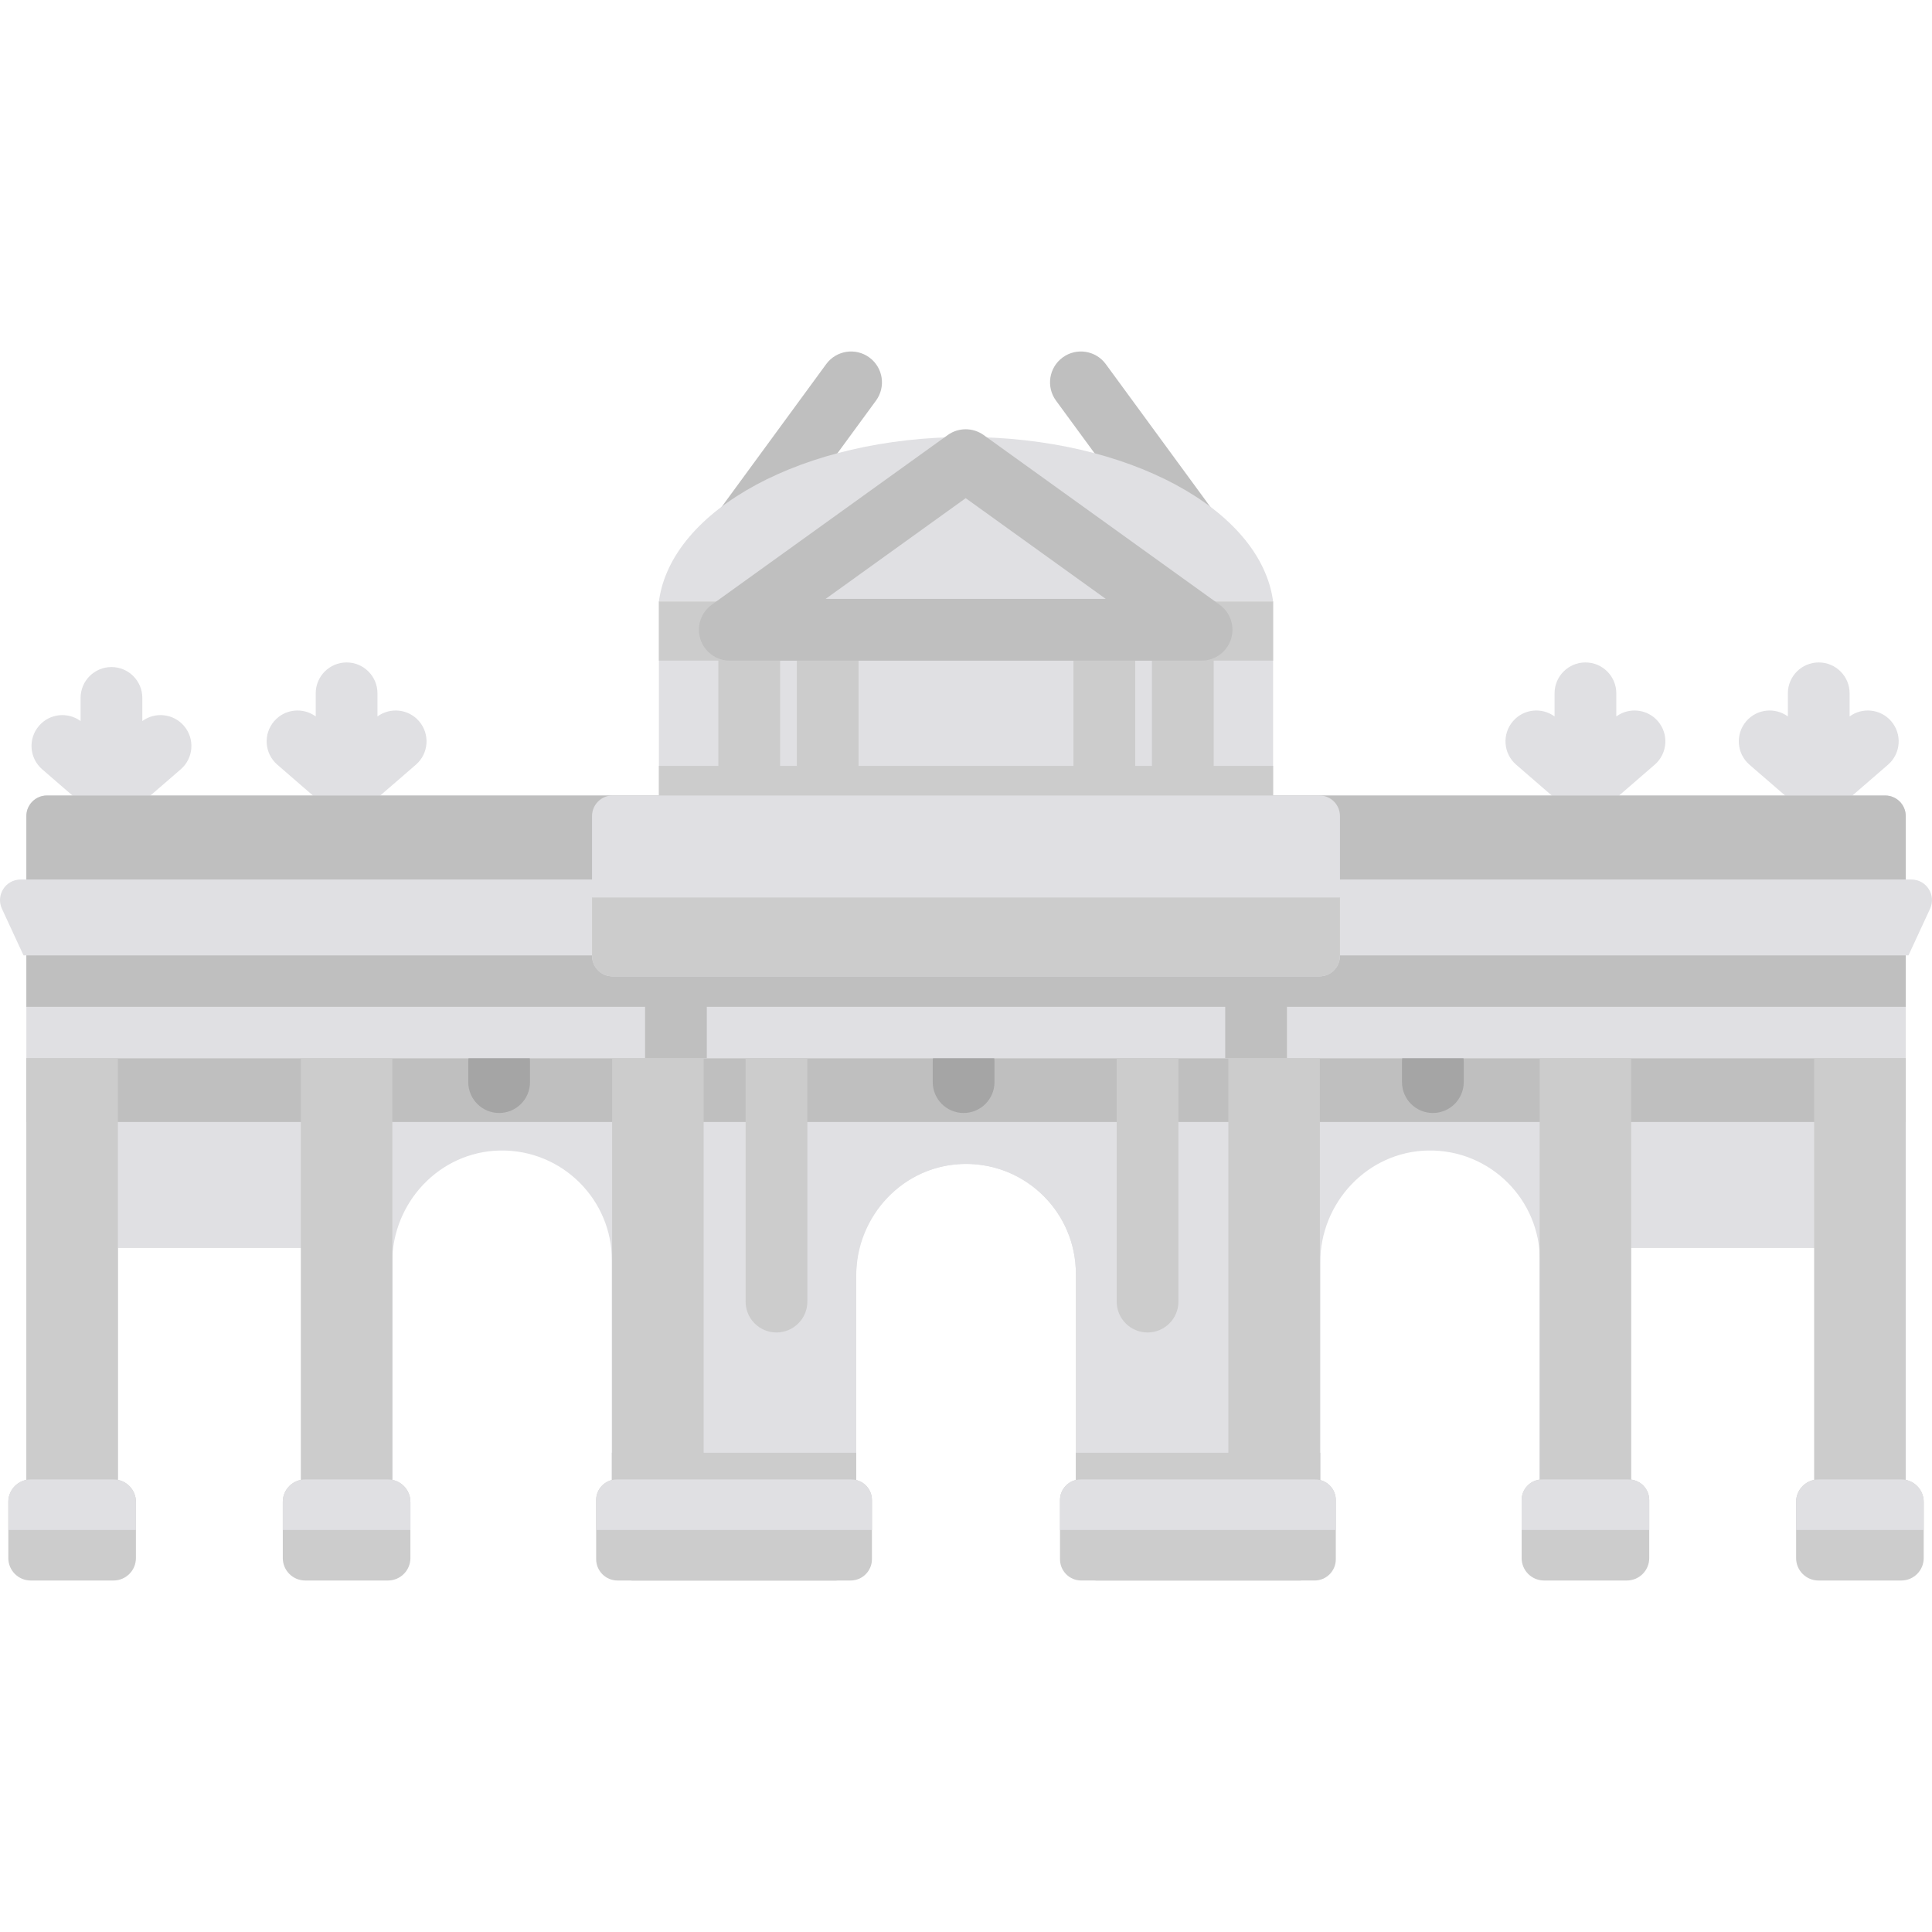 <?xml version="1.0" encoding="iso-8859-1"?>
<!-- Generator: Adobe Illustrator 19.0.0, SVG Export Plug-In . SVG Version: 6.00 Build 0)  -->
<svg version="1.1" id="Capa_1" xmlns="http://www.w3.org/2000/svg" xmlns:xlink="http://www.w3.org/1999/xlink" x="0px" y="0px"
	 viewBox="0 0 512.001 512.001" style="enable-background:new 0 0 512.001 512.001;" xml:space="preserve">
<g>
	<rect x="174.613" y="159.378" style="fill:#E0E0E3;" width="162.774" height="67.808"/>
	<path style="fill:#E0E0E3;" d="M100.033,189.866v-6.13c0-4.518-3.663-8.182-8.182-8.182c-4.518,0-8.182,3.663-8.182,8.182v6.13
		c-3.403-2.492-8.201-1.999-11.009,1.247c-2.957,3.417-2.585,8.583,0.831,11.54l13.005,11.257c3.026,2.622,7.682,2.615,10.709,0
		l13.005-11.257c3.417-2.957,3.788-8.124,0.831-11.54C108.233,187.868,103.435,187.374,100.033,189.866z"/>
	<path style="fill:#E0E0E3;" d="M428.339,189.865v-6.13c0-4.518-3.662-8.182-8.182-8.182s-8.182,3.663-8.182,8.182v6.13
		c-3.4-2.491-8.2-1.999-11.01,1.246c-2.957,3.417-2.584,8.584,0.832,11.541l13.005,11.257c3.018,2.625,7.689,2.614,10.709-0.001
		l13.003-11.257c3.417-2.957,3.789-8.124,0.832-11.54C436.538,187.867,431.739,187.374,428.339,189.865z"/>
	<path style="fill:#E0E0E3;" d="M501.176,191.112c-2.81-3.245-7.608-3.738-11.009-1.247v-6.13c0-4.518-3.662-8.182-8.182-8.182
		s-8.182,3.663-8.182,8.182v6.13c-3.4-2.49-8.198-1.999-11.009,1.247c-2.957,3.417-2.584,8.583,0.832,11.54l13.003,11.257
		c3.024,2.618,7.686,2.62,10.71,0l13.003-11.257C503.761,199.695,504.134,194.529,501.176,191.112
		C498.368,187.867,504.134,194.529,501.176,191.112z"/>
	<path style="fill:#E0E0E3;" d="M37.719,191.086v-6.13c0-4.518-3.663-8.182-8.182-8.182s-8.182,3.663-8.182,8.182v6.13
		c-3.401-2.49-8.2-1.997-11.009,1.247c-2.957,3.417-2.585,8.584,0.832,11.541l13.005,11.257c3.021,2.619,7.687,2.62,10.708,0
		l13.005-11.257c3.417-2.957,3.789-8.124,0.832-11.541C45.919,189.089,41.121,188.594,37.719,191.086z"/>
</g>
<g>
	<path style="fill:#BFBFBF;" d="M321.359,157.171c-2.519,0-5.005-1.16-6.607-3.348l-34.902-47.657
		c-2.67-3.646-1.879-8.766,1.766-11.434c3.646-2.67,8.765-1.879,11.434,1.766l34.902,47.657c2.67,3.646,1.879,8.765-1.766,11.434
		C324.73,156.656,323.037,157.171,321.359,157.171z"/>
	<path style="fill:#BFBFBF;" d="M190.641,157.171c-1.678,0-3.371-0.514-4.827-1.581c-3.646-2.67-4.437-7.789-1.767-11.434
		l34.902-47.657c2.67-3.646,7.791-4.436,11.434-1.767c3.646,2.67,4.437,7.789,1.767,11.434l-34.902,47.657
		C195.645,156.011,193.16,157.171,190.641,157.171z"/>
</g>
<g>
	<path style="fill:#CCCCCC;" d="M198.549,218.998c-4.518,0-8.182-3.663-8.182-8.182v-54.108c0-4.518,3.663-8.182,8.182-8.182
		s8.182,3.663,8.182,8.182v54.108C206.73,215.335,203.067,218.998,198.549,218.998z"/>
	<path style="fill:#CCCCCC;" d="M313.458,218.998c-4.519,0-8.182-3.663-8.182-8.182v-54.108c0-4.518,3.662-8.182,8.182-8.182
		s8.182,3.663,8.182,8.182v54.108C321.64,215.335,317.977,218.998,313.458,218.998z"/>
	<rect x="174.613" y="159.378" style="fill:#CCCCCC;" width="162.774" height="15.694"/>
	<rect x="174.613" y="202.972" style="fill:#CCCCCC;" width="162.774" height="15.694"/>
	<path style="fill:#CCCCCC;" d="M292.662,218.998c-4.519,0-8.182-3.663-8.182-8.182v-54.108c0-4.518,3.662-8.182,8.182-8.182
		s8.182,3.663,8.182,8.182v54.108C300.843,215.335,297.181,218.998,292.662,218.998z"/>
	<path style="fill:#CCCCCC;" d="M219.345,218.998c-4.518,0-8.182-3.663-8.182-8.182v-54.108c0-4.518,3.663-8.182,8.182-8.182
		s8.182,3.663,8.182,8.182v54.108C227.527,215.335,223.863,218.998,219.345,218.998z"/>
</g>
<path style="fill:#E0E0E3;" d="M337.383,159.37c-3.252-24.368-38.431-43.559-81.383-43.559s-78.13,19.191-81.383,43.559H337.383z"/>
<path style="fill:#BFBFBF;" d="M318.431,175.076H193.406c-3.552,0-6.698-2.291-7.788-5.672c-1.089-3.38,0.127-7.078,3.011-9.152
	l62.513-44.952c2.853-2.052,6.698-2.052,9.552,0l62.513,44.952c2.884,2.073,4.099,5.771,3.01,9.152
	C325.129,172.784,321.983,175.076,318.431,175.076z M218.797,158.713h74.243l-37.122-26.693L218.797,158.713z"/>
<path style="fill:#E0E0E3;" d="M505.043,297.334H6.985v-81.063c0-3.012,2.442-5.454,5.454-5.454h487.15
	c3.012,0,5.454,2.442,5.454,5.454v81.063H505.043z"/>
<g>
	<path style="fill:#BFBFBF;" d="M179.132,288.647c-4.518,0-8.182-3.663-8.182-8.182v-27.281c0-4.518,3.663-8.182,8.182-8.182
		s8.182,3.663,8.182,8.182v27.281C187.314,284.985,183.651,288.647,179.132,288.647z"/>
	<path style="fill:#BFBFBF;" d="M332.876,288.647c-4.519,0-8.182-3.663-8.182-8.182v-27.281c0-4.518,3.662-8.182,8.182-8.182
		s8.182,3.663,8.182,8.182v27.281C341.056,284.985,337.394,288.647,332.876,288.647z"/>
	<path style="fill:#BFBFBF;" d="M505.043,266.825H6.985v-50.554c0-3.012,2.442-5.454,5.454-5.454h487.15
		c3.012,0,5.454,2.442,5.454,5.454v50.554H505.043z"/>
</g>
<g>
	<path style="fill:#E0E0E3;" d="M505.768,253.184l5.722-12.355c1.674-3.614-0.966-7.747-4.95-7.747H5.461
		c-3.983,0-6.624,4.132-4.95,7.747l5.722,12.355H505.768z"/>
	<path style="fill:#E0E0E3;" d="M6.985,280.466v111.609H31.24v-61.38h49.252v61.38h23.446v-66.579
		c0-15.936,12.564-29.36,28.495-29.686c8.279-0.169,15.79,3.119,21.196,8.523c5.263,5.263,8.522,12.54,8.522,20.576v88.485
		c0,3.012,2.442,5.454,5.454,5.454h53.849c3.012,0,5.454-2.442,5.454-5.454v-75.255c0-15.936,12.564-29.36,28.495-29.686
		c8.279-0.169,15.791,3.119,21.196,8.523c5.263,5.263,8.522,12.54,8.522,20.576v75.84c0,3.012,2.442,5.454,5.454,5.454h53.849
		c3.012,0,5.454-2.442,5.454-5.454v-87.898c0-15.936,12.564-29.36,28.495-29.686c8.279-0.169,15.79,3.119,21.196,8.523
		c5.263,5.263,8.522,12.54,8.522,20.576v67.163h23.446v-61.38h50.145v61.38h23.361V280.466H6.985z"/>
	<path style="fill:#E0E0E3;" d="M505.04,280.457v111.616h-23.356v-61.381h-50.147v61.381h-23.453v-58.076
		c0-8.029-3.251-15.305-8.519-20.573c-5.399-5.399-12.906-8.69-21.181-8.524c-15.937,0.319-28.507,13.745-28.507,29.685v78.805
		c0,3.012-2.442,5.454-5.454,5.454h-53.855c-3.012,0-5.454-2.442-5.454-5.454v-75.836c0-8.039-3.251-15.315-8.519-20.573
		c-5.268-5.28-12.545-8.531-20.585-8.531c-16.068,0-29.104,13.025-29.104,29.104v75.836c0,3.012-2.442,5.454-5.454,5.454h-53.845
		c-3.012,0-5.454-2.442-5.454-5.454v-79.391c0-8.029-3.261-15.305-8.531-20.573c-5.399-5.399-12.904-8.69-21.181-8.524
		c-15.937,0.319-28.508,13.745-28.508,29.684v57.49h-23.44v-61.381H31.242v61.381H6.981V280.459H505.04V280.457z"/>
</g>
<g>
	<path style="fill:#CCCCCC;" d="M162.155,384.993h64.752v28.395c0,3.012-2.442,5.454-5.454,5.454h-53.845
		c-3.012,0-5.454-2.442-5.454-5.454v-28.395H162.155z"/>
	<path style="fill:#CCCCCC;" d="M349.878,384.993v28.395c0,3.012-2.442,5.454-5.454,5.454h-53.855c-3.012,0-5.454-2.442-5.454-5.454
		v-28.395H349.878z"/>
</g>
<rect x="6.981" y="280.461" style="fill:#BFBFBF;" width="498.061" height="16.875"/>
<g>
	<path style="fill:#A5A5A5;" d="M140.458,281.461v5.312c0,4.516-3.654,8.182-8.182,8.182c-4.516,0-8.182-3.665-8.182-8.182v-5.312
		c0-0.339,0.022-0.676,0.066-1.004h16.231C140.436,280.784,140.458,281.123,140.458,281.461z"/>
	<path style="fill:#A5A5A5;" d="M387.905,281.461v5.312c0,4.516-3.665,8.182-8.182,8.182c-4.516,0-8.182-3.665-8.182-8.182v-5.312
		c0-0.339,0.022-0.676,0.066-1.004h16.231C387.884,280.784,387.905,281.123,387.905,281.461z"/>
</g>
<g>
	<rect x="6.985" y="280.472" style="fill:#CCCCCC;" width="24.252" height="117.948"/>
	<rect x="79.726" y="280.472" style="fill:#CCCCCC;" width="24.252" height="117.948"/>
	<rect x="480.768" y="280.472" style="fill:#CCCCCC;" width="24.252" height="117.948"/>
	<rect x="408.033" y="280.472" style="fill:#CCCCCC;" width="24.252" height="117.948"/>
	<rect x="325.528" y="280.472" style="fill:#CCCCCC;" width="24.252" height="117.948"/>
	<path style="fill:#CCCCCC;" d="M481.927,418.851h21.936c3.281,0,5.94-2.659,5.94-5.94v-14.895c0-3.281-2.659-5.94-5.94-5.94
		h-21.936c-3.281,0-5.94,2.659-5.94,5.94v14.895C475.987,416.19,478.647,418.851,481.927,418.851z"/>
</g>
<path style="fill:#E0E0E3;" d="M475.987,405.462h33.816v-7.447c0-3.281-2.659-5.94-5.94-5.94h-21.936c-3.281,0-5.94,2.659-5.94,5.94
	V405.462z"/>
<path style="fill:#CCCCCC;" d="M409.189,418.851h21.936c3.281,0,5.94-2.659,5.94-5.94v-15.381c0-3.012-2.442-5.454-5.454-5.454
	h-22.907c-3.012,0-5.454,2.442-5.454,5.454v15.381C403.248,416.19,405.908,418.851,409.189,418.851z"/>
<path style="fill:#E0E0E3;" d="M403.248,405.462h33.816v-7.934c0-3.012-2.442-5.454-5.454-5.454h-22.907
	c-3.012,0-5.454,2.442-5.454,5.454V405.462z"/>
<path style="fill:#CCCCCC;" d="M286.533,418.85h61.852c3.102,0,5.617-2.515,5.617-5.617v-15.704c0-3.012-2.442-5.454-5.454-5.454
	h-62.179c-3.012,0-5.454,2.442-5.454,5.454v15.704C280.916,416.334,283.431,418.85,286.533,418.85z"/>
<path style="fill:#E0E0E3;" d="M280.916,405.462h73.086v-7.934c0-3.012-2.442-5.454-5.454-5.454h-62.179
	c-3.012,0-5.454,2.442-5.454,5.454v7.934H280.916z"/>
<path style="fill:#CCCCCC;" d="M102.818,418.851H80.883c-3.281,0-5.94-2.659-5.94-5.94v-14.895c0-3.281,2.659-5.94,5.94-5.94h21.936
	c3.281,0,5.94,2.659,5.94,5.94v14.895C108.759,416.19,106.099,418.851,102.818,418.851z"/>
<path style="fill:#E0E0E3;" d="M74.943,405.462h33.816v-7.447c0-3.281-2.659-5.94-5.94-5.94H80.883c-3.281,0-5.94,2.659-5.94,5.94
	V405.462z"/>
<path style="fill:#CCCCCC;" d="M30.08,418.851H8.144c-3.281,0-5.94-2.659-5.94-5.94v-14.895c0-3.281,2.659-5.94,5.94-5.94H30.08
	c3.281,0,5.94,2.659,5.94,5.94v14.895C36.02,416.19,33.361,418.851,30.08,418.851z"/>
<path style="fill:#E0E0E3;" d="M2.204,405.462H36.02v-7.447c0-3.281-2.659-5.94-5.94-5.94H8.144c-3.281,0-5.94,2.659-5.94,5.94
	C2.204,398.015,2.204,405.462,2.204,405.462z"/>
<g>
	<rect x="162.221" y="280.472" style="fill:#CCCCCC;" width="24.252" height="117.948"/>
	<path style="fill:#CCCCCC;" d="M225.414,418.851h-61.767c-3.126,0-5.66-2.534-5.66-5.66v-15.662c0-3.012,2.442-5.454,5.454-5.454
		h62.179c3.012,0,5.454,2.442,5.454,5.454v15.662C231.074,416.317,228.54,418.851,225.414,418.851z"/>
</g>
<path style="fill:#E0E0E3;" d="M157.988,405.462h73.086v-7.934c0-3.012-2.442-5.454-5.454-5.454h-62.179
	c-3.012,0-5.454,2.442-5.454,5.454v7.934H157.988z"/>
<g>
	<path style="fill:#CCCCCC;" d="M213.959,280.457v64.48c0,4.516-3.665,8.182-8.182,8.182c-4.528,0-8.182-3.665-8.182-8.182v-64.48
		H213.959z"/>
	<path style="fill:#CCCCCC;" d="M312.298,280.457v64.48c0,4.516-3.665,8.182-8.182,8.182c-4.516,0-8.182-3.665-8.182-8.182v-64.48
		H312.298z"/>
</g>
<path style="fill:#E0E0E3;" d="M355.104,216.261v37.034c0,3.022-2.444,5.454-5.454,5.454H162.351c-3.01,0-5.454-2.433-5.454-5.454
	v-37.034c0-3.01,2.443-5.454,5.454-5.454h187.298C352.661,210.807,355.104,213.25,355.104,216.261z"/>
<path style="fill:#CCCCCC;" d="M355.104,237.838v15.457c0,3.022-2.444,5.454-5.454,5.454H162.351c-3.01,0-5.454-2.433-5.454-5.454
	v-15.457H355.104z"/>
<path style="fill:#A5A5A5;" d="M263.549,281.461v5.312c0,4.516-3.665,8.182-8.182,8.182c-4.516,0-8.182-3.665-8.182-8.182v-5.312
	c0-0.339,0.022-0.676,0.066-1.004h16.231C263.527,280.784,263.549,281.123,263.549,281.461z"/>
<g>
</g>
<g>
</g>
<g>
</g>
<g>
</g>
<g>
</g>
<g>
</g>
<g>
</g>
<g>
</g>
<g>
</g>
<g>
</g>
<g>
</g>
<g>
</g>
<g>
</g>
<g>
</g>
<g>
</g>
</svg>
